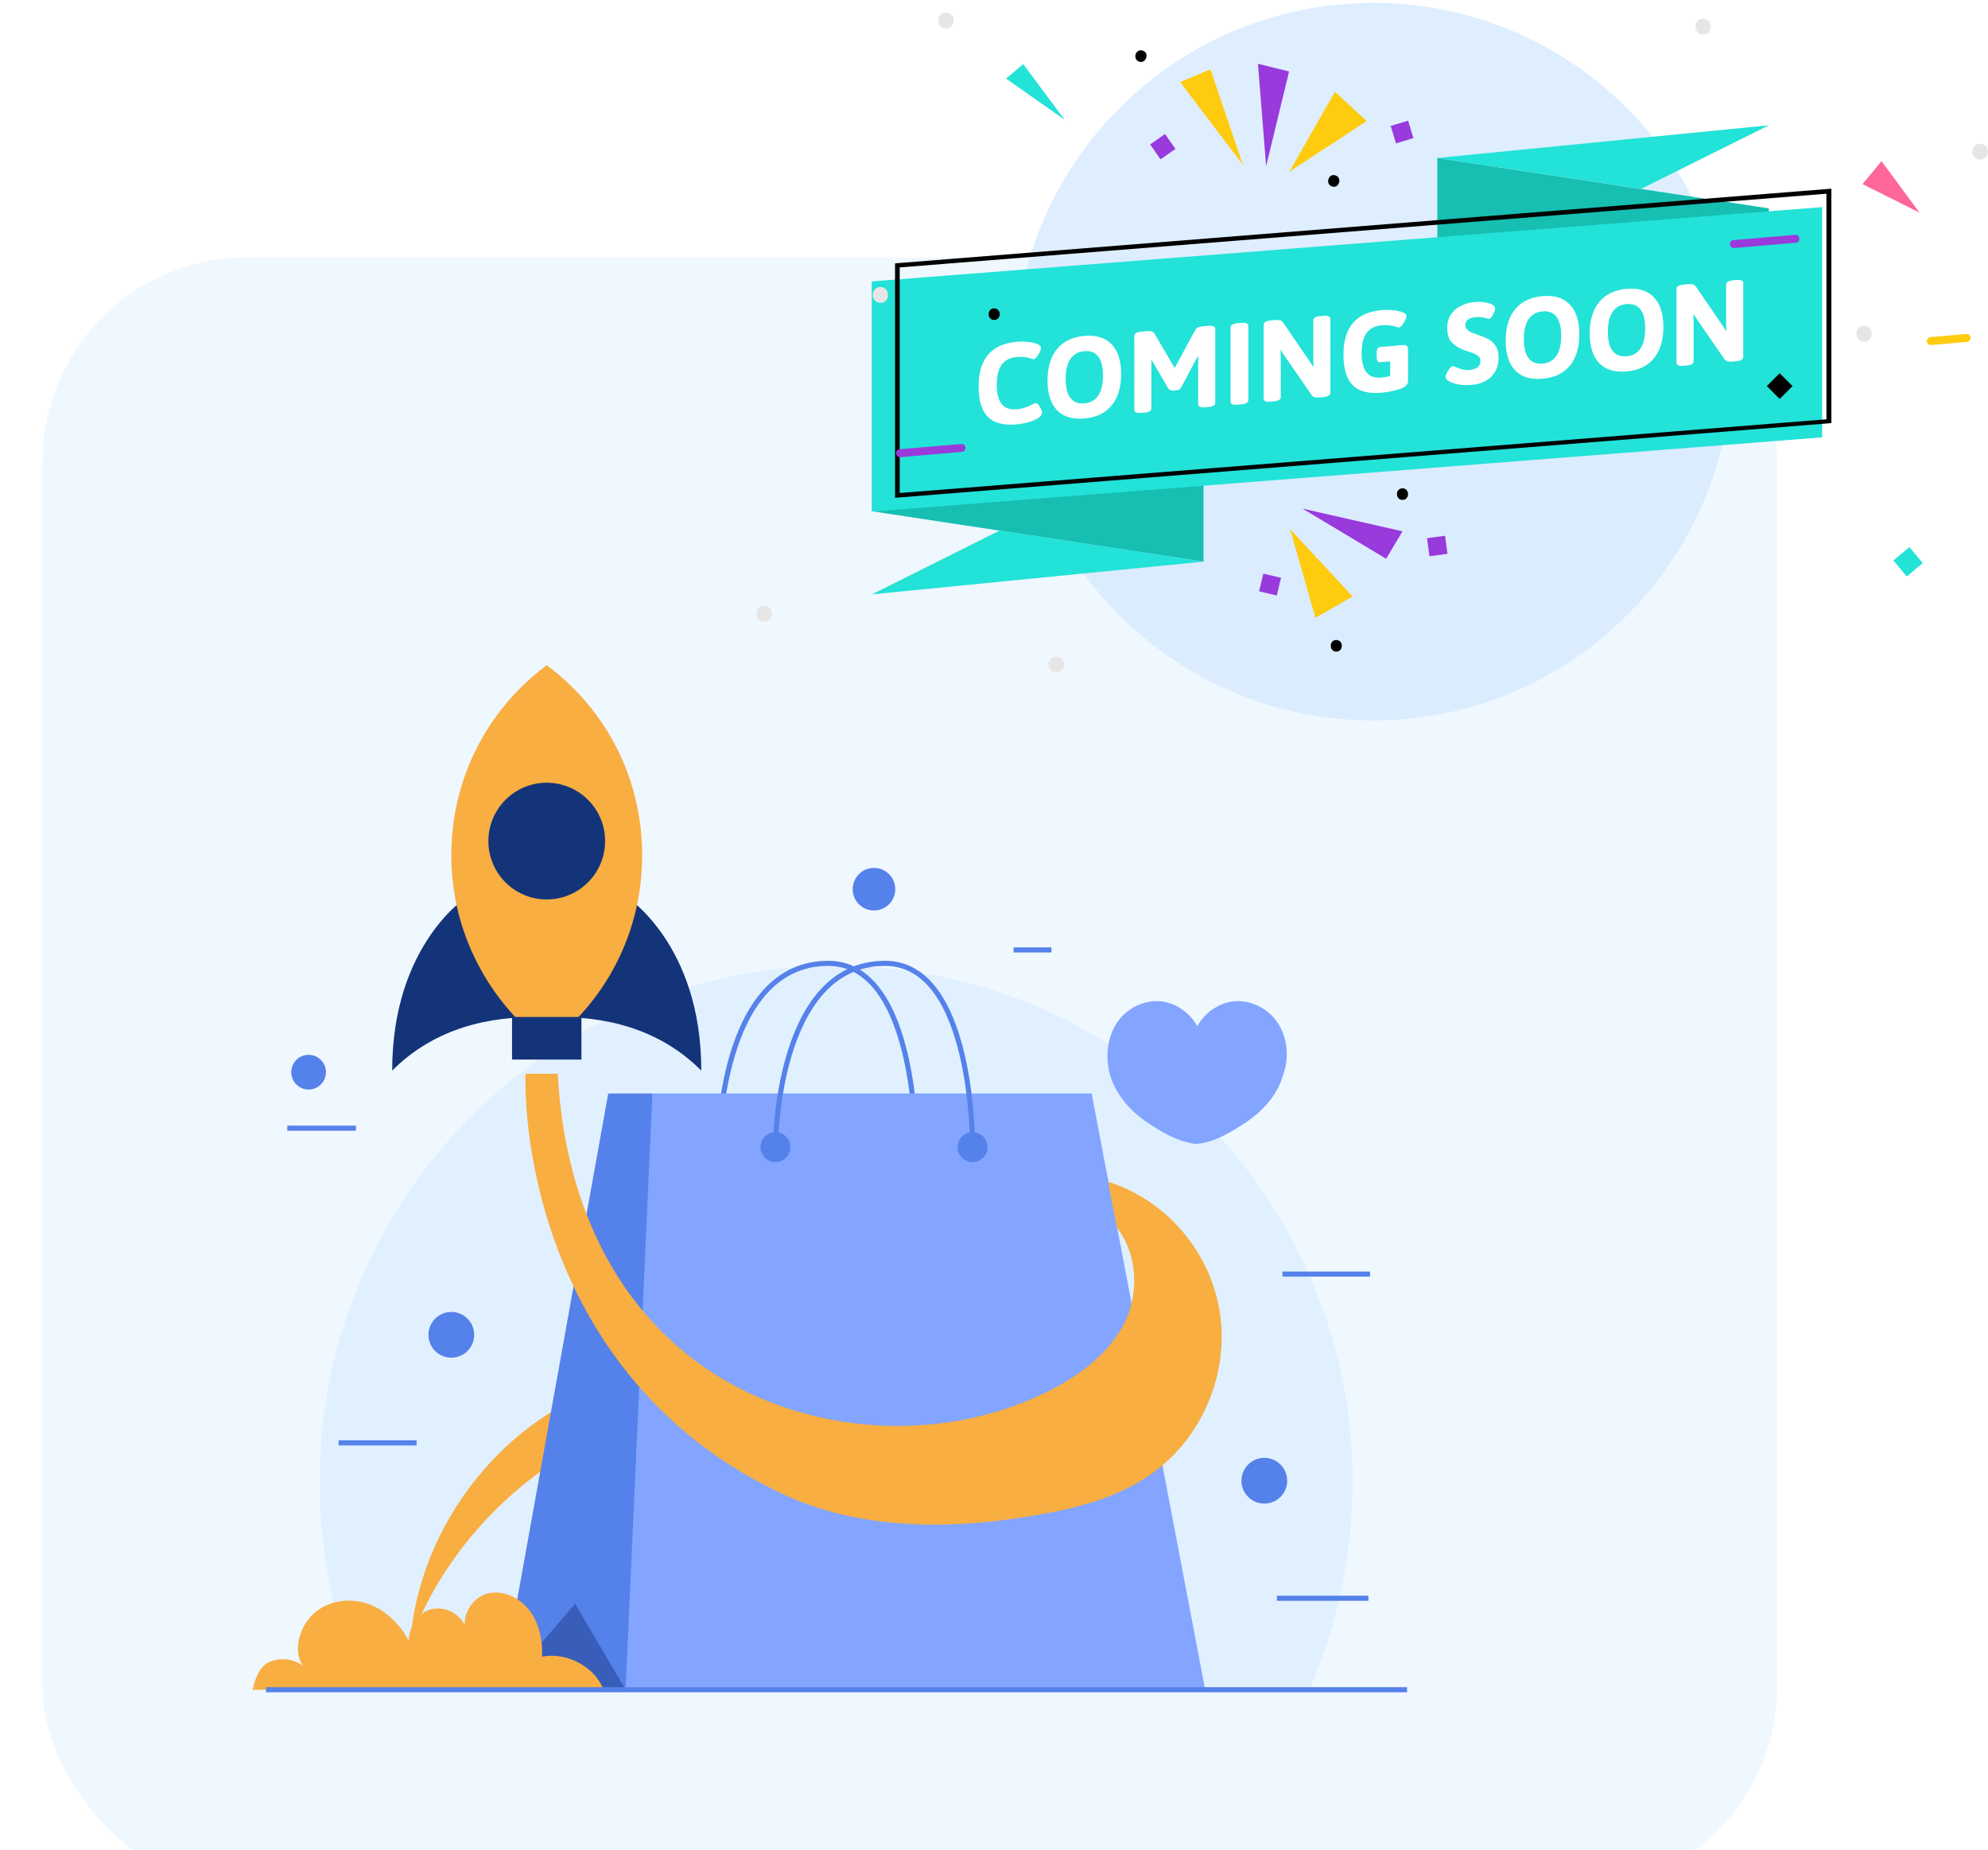 <svg width="431" height="401" viewBox="0 0 431 401" fill="none" xmlns="http://www.w3.org/2000/svg">
<g filter="url(#filter0_i)">
<rect x="0.419" y="46.998" width="376" height="353.933" rx="44.15" fill="#EFF7FF"/>
</g>
<path opacity="0.8" d="M297.715 156.167C340.668 156.167 375.489 121.347 375.489 78.394C375.489 35.441 340.668 0.621 297.715 0.621C254.763 0.621 219.942 35.441 219.942 78.394C219.942 121.347 254.763 156.167 297.715 156.167Z" fill="#D6EAFF"/>
<path d="M394.875 87.487L383.495 84.971V88.459L394.875 87.487Z" fill="#7229B2"/>
<path d="M189.046 110.819L260.929 121.741V81.482L189.046 61.181V110.819Z" fill="#16BFB2"/>
<path d="M260.929 121.741L189.046 128.832L216.724 114.993L260.929 121.741Z" fill="#23E2D8"/>
<path d="M383.495 45.169L311.612 34.246V74.505L383.495 94.806V45.169Z" fill="#16BFB2"/>
<path d="M189.046 110.898L395.046 94.8V44.898L189.046 60.995V110.898Z" fill="#23E2D8"/>
<path d="M311.612 34.246L383.495 27.155L355.816 40.937L311.612 34.246Z" fill="#23E2D8"/>
<path d="M194.046 107.898V57.102L194.551 57.045L397.046 40.898V91.694L396.541 91.751L194.046 107.898ZM195.056 57.964V106.864L395.973 90.889V41.99L195.056 57.964Z" fill="black"/>
<path d="M385.836 86.478L388.626 83.688L385.836 80.897L383.046 83.688L385.836 86.478Z" fill="black"/>
<path d="M215.539 66.843C213.938 66.843 213.938 69.359 215.539 69.359C217.14 69.359 217.14 66.843 215.539 66.843Z" fill="black"/>
<path d="M274.498 36.019L272.725 13.831L279.473 15.489L274.498 36.019Z" fill="#993ADC"/>
<path d="M279.53 37.22L289.423 19.893L296.286 26.24L279.53 37.22Z" fill="#FFCB0E"/>
<path d="M269.466 35.734L262.432 15.032L255.855 17.777L269.466 35.734Z" fill="#FFCB0E"/>
<path d="M251.607 34.541L254.841 32.281L252.581 29.046L249.347 31.306L251.607 34.541Z" fill="#993ADC"/>
<path d="M302.652 31.078L306.427 29.929L305.278 26.154L301.503 27.303L302.652 31.078Z" fill="#993ADC"/>
<path d="M289.538 38.021C287.994 37.506 287.25 39.908 288.794 40.423C290.281 40.938 291.082 38.536 289.538 38.021Z" fill="black"/>
<path d="M247.735 10.972C246.191 10.457 245.447 12.859 246.991 13.374C248.478 13.831 249.279 11.429 247.735 10.972Z" fill="black"/>
<path d="M309.903 120.565L313.815 120.045L313.295 116.133L309.384 116.653L309.903 120.565Z" fill="#993ADC"/>
<path d="M276.816 129.083L277.721 125.242L273.88 124.337L272.976 128.178L276.816 129.083Z" fill="#993ADC"/>
<path d="M282.39 110.247L304.063 115.165L300.518 121.112L282.39 110.247Z" fill="#993ADC"/>
<path d="M279.702 114.707L293.255 129.289L285.192 133.922L279.702 114.707Z" fill="#FFCB0E"/>
<path d="M304.063 105.844C302.462 105.844 302.462 108.36 304.063 108.36C305.664 108.36 305.664 105.844 304.063 105.844Z" fill="black"/>
<path d="M289.709 138.726C288.108 138.726 288.108 141.242 289.709 141.242C291.311 141.242 291.311 138.726 289.709 138.726Z" fill="black"/>
<path d="M220.361 91.994C217.571 92.236 215.504 91.691 214.159 90.357C212.831 89.006 212.167 86.789 212.167 83.705C212.167 77.772 214.939 74.564 220.485 74.083C221.315 74.011 222.162 74.029 223.026 74.137C223.889 74.229 224.562 74.396 225.043 74.637C225.475 74.85 225.691 75.098 225.691 75.381C225.691 75.614 225.599 75.931 225.417 76.33C225.234 76.712 225.01 77.065 224.744 77.388C224.495 77.693 224.271 77.854 224.072 77.872C224.022 77.876 223.823 77.818 223.474 77.698C223.125 77.579 222.702 77.482 222.204 77.409C221.706 77.335 221.108 77.329 220.411 77.389C218.949 77.516 217.862 78.077 217.148 79.073C216.45 80.067 216.102 81.505 216.102 83.389C216.102 87.189 217.521 88.965 220.361 88.719C221.108 88.654 221.755 88.523 222.303 88.325C222.851 88.128 223.383 87.89 223.897 87.612C224.163 87.455 224.346 87.373 224.445 87.364C224.694 87.343 224.927 87.464 225.143 87.729C225.375 87.992 225.558 88.301 225.691 88.656C225.84 88.993 225.915 89.245 225.915 89.412C225.915 89.845 225.624 90.254 225.043 90.637C224.495 91.001 223.773 91.306 222.876 91.55C221.98 91.778 221.141 91.926 220.361 91.994ZM235.096 90.715C232.522 90.938 230.546 90.343 229.168 88.929C227.79 87.499 227.101 85.342 227.101 82.459C227.101 79.575 227.79 77.307 229.168 75.654C230.546 73.984 232.522 73.038 235.096 72.814C237.669 72.591 239.637 73.195 240.998 74.627C242.376 76.041 243.066 78.189 243.066 81.073C243.066 83.956 242.376 86.232 240.998 87.902C239.637 89.553 237.669 90.491 235.096 90.715ZM235.096 87.439C236.424 87.324 237.428 86.754 238.109 85.728C238.79 84.702 239.13 83.264 239.13 81.414C239.13 79.564 238.79 78.194 238.109 77.303C237.428 76.395 236.424 75.999 235.096 76.115C233.767 76.23 232.754 76.801 232.057 77.828C231.376 78.837 231.036 80.267 231.036 82.117C231.036 83.967 231.376 85.346 232.057 86.253C232.754 87.159 233.767 87.555 235.096 87.439ZM254.334 84.669C253.903 84.707 253.571 84.577 253.338 84.281L250.275 79.047C250.059 78.699 249.876 78.39 249.727 78.119L249.627 78.153V79.378V88.503C249.627 89.036 249.129 89.346 248.133 89.433L247.41 89.495C246.414 89.582 245.916 89.358 245.916 88.825V72.825C245.916 72.292 246.414 71.982 247.41 71.895L248.73 71.781C249.527 71.712 250.05 71.891 250.299 72.32L254.434 79.361L254.683 79.764L254.907 79.319L259.116 71.554C259.365 71.082 259.888 70.812 260.685 70.743L261.981 70.63C262.977 70.544 263.475 70.767 263.475 71.3V87.3C263.475 87.834 262.977 88.144 261.981 88.23L261.258 88.293C260.262 88.379 259.764 88.156 259.764 87.623V78.498V77.273L259.664 77.256C259.515 77.553 259.332 77.894 259.116 78.279L256.053 84.045C255.82 84.382 255.488 84.569 255.057 84.606L254.334 84.669ZM268.276 87.709C267.28 87.795 266.782 87.563 266.782 87.013V71.013C266.782 70.463 267.28 70.145 268.276 70.059L269.148 69.983C270.144 69.897 270.642 70.128 270.642 70.678V86.678C270.642 87.228 270.144 87.546 269.148 87.633L268.276 87.709ZM275.454 87.061C274.458 87.147 273.96 86.924 273.96 86.39V70.39C273.96 69.857 274.458 69.547 275.454 69.46L276.525 69.368C276.924 69.333 277.256 69.354 277.521 69.431C277.787 69.491 278.003 69.647 278.169 69.9L283.773 78.088C284.105 78.543 284.404 79.008 284.67 79.485L284.769 79.452C284.736 79.071 284.719 78.506 284.719 77.756V69.456C284.719 68.923 285.218 68.613 286.214 68.526L286.936 68.464C287.932 68.377 288.43 68.6 288.43 69.134V85.134C288.43 85.667 287.932 85.977 286.936 86.064L285.99 86.146C285.591 86.18 285.259 86.168 284.993 86.107C284.728 86.03 284.512 85.866 284.346 85.614L278.617 77.311C278.285 76.856 277.986 76.391 277.721 75.914L277.621 75.947C277.654 76.328 277.671 76.893 277.671 77.643V86.068C277.671 86.601 277.173 86.911 276.177 86.998L275.454 87.061ZM304.265 74.784C304.613 74.754 304.862 74.816 305.012 74.969C305.178 75.105 305.261 75.348 305.261 75.698V82.648C305.261 83.398 304.638 83.968 303.393 84.36C302.148 84.751 300.836 85.007 299.458 85.126C296.668 85.369 294.601 84.823 293.256 83.49C291.928 82.139 291.264 79.921 291.264 76.838C291.264 70.905 294.036 67.697 299.582 67.216C300.346 67.149 301.143 67.155 301.973 67.233C302.803 67.311 303.501 67.459 304.065 67.676C304.63 67.894 304.912 68.169 304.912 68.503C304.912 68.736 304.821 69.052 304.638 69.452C304.456 69.834 304.231 70.187 303.966 70.51C303.717 70.815 303.493 70.976 303.293 70.993C303.243 70.998 303.036 70.941 302.671 70.823C302.305 70.704 301.857 70.61 301.326 70.539C300.811 70.467 300.205 70.462 299.508 70.522C298.046 70.649 296.959 71.21 296.245 72.205C295.547 73.199 295.199 74.638 295.199 76.521C295.199 80.321 296.618 82.098 299.458 81.852C300.122 81.794 300.769 81.679 301.4 81.508V78.333L299.209 78.523C298.943 78.546 298.752 78.463 298.636 78.273C298.52 78.083 298.461 77.771 298.461 77.338V76.538C298.461 76.105 298.52 75.783 298.636 75.573C298.752 75.363 298.943 75.246 299.209 75.223L304.265 74.784ZM319.261 83.407C318.082 83.51 317.053 83.482 316.173 83.325C315.293 83.168 314.603 82.928 314.105 82.605C313.64 82.328 313.408 82.032 313.408 81.715C313.408 81.465 313.499 81.157 313.682 80.791C313.865 80.426 314.08 80.099 314.329 79.81C314.579 79.522 314.786 79.371 314.952 79.356C315.052 79.347 315.284 79.427 315.65 79.596C316.181 79.816 316.662 79.983 317.094 80.095C317.526 80.208 318.032 80.239 318.613 80.188C319.261 80.132 319.809 79.96 320.257 79.671C320.722 79.364 320.955 78.885 320.955 78.235C320.955 77.702 320.739 77.304 320.307 77.041C319.892 76.761 319.211 76.47 318.265 76.169L317.119 75.768C316.073 75.359 315.251 74.814 314.653 74.132C314.056 73.434 313.757 72.402 313.757 71.035C313.757 69.902 314.031 68.936 314.579 68.139C315.143 67.323 315.874 66.701 316.77 66.273C317.667 65.829 318.63 65.562 319.659 65.472C320.506 65.399 321.27 65.424 321.951 65.549C322.648 65.655 323.196 65.832 323.595 66.081C323.96 66.316 324.143 66.567 324.143 66.833C324.143 67.067 324.068 67.365 323.918 67.728C323.769 68.091 323.586 68.415 323.37 68.7C323.155 68.969 322.955 69.111 322.773 69.127C322.69 69.134 322.549 69.105 322.349 69.039C322.167 68.972 322.009 68.918 321.876 68.88C321.278 68.732 320.656 68.686 320.008 68.742C319.145 68.817 318.539 69.011 318.19 69.325C317.858 69.637 317.692 69.977 317.692 70.343C317.692 70.777 317.808 71.125 318.041 71.388C318.273 71.651 318.555 71.86 318.887 72.014C319.219 72.152 319.709 72.335 320.357 72.562C321.303 72.88 322.075 73.196 322.673 73.511C323.271 73.809 323.786 74.281 324.217 74.927C324.666 75.555 324.89 76.393 324.89 77.443C324.89 78.727 324.616 79.8 324.068 80.665C323.537 81.528 322.847 82.179 322.001 82.619C321.154 83.059 320.241 83.322 319.261 83.407ZM334.429 82.09C331.855 82.314 329.879 81.719 328.501 80.305C327.123 78.874 326.434 76.718 326.434 73.834C326.434 70.951 327.123 68.683 328.501 67.03C329.879 65.36 331.855 64.414 334.429 64.19C337.003 63.967 338.97 64.571 340.332 66.003C341.71 67.416 342.399 69.565 342.399 72.448C342.399 75.332 341.71 77.608 340.332 79.278C338.97 80.929 337.003 81.867 334.429 82.09ZM334.429 78.815C335.757 78.7 336.762 78.129 337.443 77.103C338.123 76.078 338.464 74.64 338.464 72.79C338.464 70.94 338.123 69.569 337.443 68.678C336.762 67.771 335.757 67.375 334.429 67.49C333.101 67.606 332.088 68.177 331.39 69.204C330.71 70.213 330.369 71.643 330.369 73.493C330.369 75.343 330.71 76.721 331.39 77.629C332.088 78.535 333.101 78.93 334.429 78.815ZM352.646 80.508C350.073 80.732 348.097 80.137 346.719 78.723C345.341 77.293 344.652 75.136 344.652 72.253C344.652 69.369 345.341 67.101 346.719 65.448C348.097 63.779 350.073 62.832 352.646 62.608C355.22 62.385 357.188 62.989 358.549 64.421C359.927 65.835 360.617 67.983 360.617 70.867C360.617 73.75 359.927 76.026 358.549 77.696C357.188 79.348 355.22 80.285 352.646 80.508ZM352.646 77.234C353.975 77.118 354.979 76.548 355.66 75.522C356.341 74.496 356.681 73.058 356.681 71.208C356.681 69.358 356.341 67.988 355.66 67.097C354.979 66.189 353.975 65.793 352.646 65.909C351.318 66.024 350.305 66.595 349.608 67.622C348.927 68.631 348.587 70.061 348.587 71.911C348.587 73.761 348.927 75.14 349.608 76.047C350.305 76.953 351.318 77.349 352.646 77.234ZM364.961 79.289C363.965 79.376 363.467 79.152 363.467 78.619V62.619C363.467 62.086 363.965 61.776 364.961 61.689L366.032 61.596C366.431 61.562 366.763 61.583 367.029 61.66C367.294 61.72 367.51 61.876 367.676 62.129L373.28 70.317C373.612 70.772 373.911 71.237 374.177 71.714L374.276 71.681C374.243 71.3 374.226 70.735 374.226 69.985V61.685C374.226 61.152 374.725 60.842 375.721 60.755L376.443 60.692C377.439 60.606 377.937 60.829 377.937 61.363V77.363C377.937 77.896 377.439 78.206 376.443 78.292L375.497 78.375C375.098 78.409 374.766 78.396 374.5 78.336C374.235 78.259 374.019 78.095 373.853 77.842L368.124 69.54C367.792 69.085 367.493 68.62 367.228 68.142L367.128 68.176C367.161 68.557 367.178 69.122 367.178 69.872V78.297C367.178 78.83 366.68 79.14 365.684 79.227L364.961 79.289Z" fill="white"/>
<path d="M426.327 72.39L418.55 73.076C418.092 73.133 417.749 73.534 417.749 73.991C417.806 74.449 418.149 74.792 418.607 74.792H418.664L426.441 74.106C426.899 74.048 427.242 73.648 427.242 73.191C427.185 72.676 426.784 72.333 426.327 72.39Z" fill="#FFCB0E"/>
<path d="M416.148 46.084L403.796 39.908L407.913 34.933L416.148 46.084Z" fill="#FF6699"/>
<path d="M230.808 25.955L221.829 13.889L218.112 17.034L230.808 25.955Z" fill="#23E2D8"/>
<path d="M413.389 124.949L416.855 122.052L413.957 118.586L410.491 121.483L413.389 124.949Z" fill="#23E2D8"/>
<path d="M205.074 2.737C202.844 2.737 202.844 6.168 205.074 6.168C207.304 6.168 207.304 2.737 205.074 2.737Z" fill="#E6E6E6"/>
<path d="M190.892 62.211C188.662 62.211 188.662 65.642 190.892 65.642C193.065 65.642 193.065 62.211 190.892 62.211Z" fill="#E6E6E6"/>
<path d="M165.673 131.349C163.442 131.349 163.442 134.78 165.673 134.78C167.903 134.78 167.903 131.349 165.673 131.349Z" fill="#E6E6E6"/>
<path d="M228.978 142.328C226.747 142.328 226.747 145.759 228.978 145.759C231.208 145.759 231.208 142.328 228.978 142.328Z" fill="#E6E6E6"/>
<path d="M404.139 70.617C401.908 70.617 401.908 74.048 404.139 74.048C406.312 74.048 406.312 70.617 404.139 70.617Z" fill="#E6E6E6"/>
<path d="M429.301 31.159C427.07 31.159 427.07 34.59 429.301 34.59C431.531 34.59 431.531 31.159 429.301 31.159Z" fill="#E6E6E6"/>
<path d="M369.255 4.053C367.025 4.053 367.025 7.484 369.255 7.484C371.428 7.484 371.428 4.053 369.255 4.053Z" fill="#E6E6E6"/>
<path d="M375.91 53.764C375.452 53.764 375.109 53.421 375.052 52.963C374.995 52.506 375.338 52.048 375.853 52.048L389.177 50.905C389.634 50.847 390.092 51.191 390.092 51.705C390.149 52.163 389.806 52.62 389.291 52.62L375.967 53.764C375.967 53.764 375.967 53.764 375.91 53.764Z" fill="#993ADC"/>
<path d="M195.124 99.096C194.666 99.096 194.323 98.753 194.266 98.295C194.209 97.838 194.552 97.38 195.066 97.38L208.391 96.237C208.848 96.18 209.306 96.523 209.306 97.037C209.363 97.495 209.02 97.952 208.505 97.952L195.181 99.096C195.181 99.096 195.181 99.096 195.124 99.096Z" fill="#993ADC"/>
<path d="M293.253 321.302C293.253 337.201 289.834 352.416 283.85 366.264H78.701C72.717 352.587 69.298 337.372 69.298 321.302C69.298 259.415 119.389 209.324 181.275 209.324C243.162 209.495 293.253 259.586 293.253 321.302Z" fill="#E0F0FF"/>
<path d="M127.253 301.983C106.054 311.215 90.839 332.756 88.958 355.664C95.796 337.201 110.328 321.302 127.937 312.412C127.766 308.822 127.595 305.574 127.253 301.983Z" fill="#F8AE41"/>
<path d="M155.803 248.645C155.803 248.645 155.803 208.812 179.566 208.812C198.884 208.812 198.542 248.645 198.542 248.645" stroke="#5581EA" stroke-width="1.104" stroke-miterlimit="10"/>
<path d="M141.442 237.02H131.868L108.618 366.264H135.63L141.442 361.477L145.032 240.952L141.442 237.02Z" fill="#5581EA"/>
<path d="M261.284 366.264H135.63L141.442 237.02H236.666L261.284 366.264Z" fill="#83A5FF"/>
<path d="M108.618 366.263L124.688 347.629L135.63 366.263H108.618Z" fill="#385EBA"/>
<path d="M168.112 251.893C169.906 251.893 171.36 250.439 171.36 248.645C171.36 246.851 169.906 245.396 168.112 245.396C166.318 245.396 164.864 246.851 164.864 248.645C164.864 250.439 166.318 251.893 168.112 251.893Z" fill="#5581EA"/>
<path d="M210.851 251.893C212.645 251.893 214.099 250.439 214.099 248.645C214.099 246.851 212.645 245.396 210.851 245.396C209.057 245.396 207.603 246.851 207.603 248.645C207.603 250.439 209.057 251.893 210.851 251.893Z" fill="#5581EA"/>
<path d="M168.112 248.645C168.112 248.645 168.112 208.812 191.875 208.812C211.193 208.812 210.851 248.645 210.851 248.645" stroke="#5581EA" stroke-width="1.104" stroke-miterlimit="10"/>
<path d="M130.843 366.264H54.767C55.279 363.871 56.305 360.965 58.699 360.11C61.092 359.255 63.827 359.597 65.708 361.135C63.315 357.716 65.024 352.417 68.101 349.681C71.178 346.946 75.794 346.262 79.726 347.63C83.659 348.997 86.736 352.075 88.616 355.665C88.616 352.759 90.668 349.51 93.403 348.827C96.309 348.143 99.387 349.51 100.754 352.246C100.583 348.827 103.319 345.578 106.567 345.236C109.986 344.894 113.234 346.775 115.115 349.51C116.995 352.246 117.679 355.836 117.508 359.084C122.979 358.058 128.962 361.306 130.843 366.264Z" fill="#F8AE41"/>
<path d="M276.841 221.462C274.448 218.043 269.832 216.163 265.9 217.359C263.335 218.043 260.771 220.095 259.574 222.488C258.377 220.095 255.813 218.043 253.249 217.359C249.317 216.163 244.701 218.043 242.307 221.462C239.914 224.881 239.572 229.497 240.769 233.429C242.136 237.361 244.872 240.61 248.291 243.003C251.539 245.225 255.471 247.619 259.403 247.961C263.335 247.619 267.267 245.225 270.516 243.003C273.935 240.61 276.841 237.361 278.038 233.429C279.576 229.497 279.234 224.881 276.841 221.462Z" fill="#83A5FF"/>
<path d="M274.106 325.918C276.844 325.918 279.064 323.698 279.064 320.96C279.064 318.222 276.844 316.002 274.106 316.002C271.368 316.002 269.148 318.222 269.148 320.96C269.148 323.698 271.368 325.918 274.106 325.918Z" fill="#5581EA"/>
<path d="M189.481 197.358C192.031 197.358 194.097 195.291 194.097 192.742C194.097 190.193 192.031 188.126 189.481 188.126C186.932 188.126 184.866 190.193 184.866 192.742C184.866 195.291 186.932 197.358 189.481 197.358Z" fill="#5581EA"/>
<path d="M97.848 294.291C100.586 294.291 102.806 292.071 102.806 289.333C102.806 286.595 100.586 284.375 97.848 284.375C95.11 284.375 92.89 286.595 92.89 289.333C92.89 292.071 95.11 294.291 97.848 294.291Z" fill="#5581EA"/>
<path d="M66.905 236.165C68.982 236.165 70.666 234.481 70.666 232.404C70.666 230.326 68.982 228.643 66.905 228.643C64.828 228.643 63.144 230.326 63.144 232.404C63.144 234.481 64.828 236.165 66.905 236.165Z" fill="#5581EA"/>
<path d="M276.841 346.433H296.672" stroke="#5581EA" stroke-width="1.104" stroke-miterlimit="10"/>
<path d="M278.038 276.169H297.014" stroke="#5581EA" stroke-width="1.104" stroke-miterlimit="10"/>
<path d="M219.741 205.905H227.947" stroke="#5581EA" stroke-width="1.104" stroke-miterlimit="10"/>
<path d="M62.289 244.542H77.162" stroke="#5581EA" stroke-width="1.104" stroke-miterlimit="10"/>
<path d="M73.401 312.754H90.326" stroke="#5581EA" stroke-width="1.104" stroke-miterlimit="10"/>
<path d="M101.609 194.109C101.609 194.109 85.026 204.367 85.026 232.062C92.719 224.369 102.977 220.437 116.141 220.437L101.609 194.109Z" fill="#133479"/>
<path d="M135.459 194.109C135.459 194.109 152.042 204.367 152.042 232.062C144.349 224.369 134.091 220.437 120.927 220.437L135.459 194.109Z" fill="#133479"/>
<path d="M118.534 144.189C105.883 153.592 97.848 168.465 97.848 185.39C97.848 202.315 106.054 217.189 118.534 226.591C131.185 217.189 139.22 202.315 139.22 185.39C139.22 168.465 131.185 153.592 118.534 144.189Z" fill="#F8AE41"/>
<path d="M118.534 194.964C125.521 194.964 131.185 189.3 131.185 182.313C131.185 175.326 125.521 169.662 118.534 169.662C111.547 169.662 105.883 175.326 105.883 182.313C105.883 189.3 111.547 194.964 118.534 194.964Z" fill="#133479"/>
<path d="M126.056 220.437H111.012V229.668H126.056V220.437Z" fill="#133479"/>
<path d="M240.256 256.167C252.736 260.099 262.139 271.041 264.361 283.863C266.584 296.684 261.284 310.532 250.856 318.567C244.017 323.867 235.469 326.431 227.092 327.97C208.287 331.56 187.943 332.073 170.505 324.209C123.663 302.839 113.576 255.996 113.918 232.746H120.928C122.295 259.245 132.724 283.179 153.922 297.197C174.95 311.045 203.329 312.925 226.067 302.155C232.905 298.907 239.572 294.291 243.333 287.624C247.094 280.956 246.753 272.066 242.137 266.083L240.256 256.167Z" fill="#F8AE41"/>
<path d="M305.049 366.264H283.851H78.872H57.673" stroke="#5581EA" stroke-width="1.104" stroke-miterlimit="10"/>
<defs>
<filter id="filter0_i" x="0.419" y="46.998" width="381.887" height="359.82" filterUnits="userSpaceOnUse" color-interpolation-filters="sRGB">
<feFlood flood-opacity="0" result="BackgroundImageFix"/>
<feBlend mode="normal" in="SourceGraphic" in2="BackgroundImageFix" result="shape"/>
<feColorMatrix in="SourceAlpha" type="matrix" values="0 0 0 0 0 0 0 0 0 0 0 0 0 0 0 0 0 0 127 0" result="hardAlpha"/>
<feOffset dx="8.83" dy="8.83"/>
<feGaussianBlur stdDeviation="2.943"/>
<feComposite in2="hardAlpha" operator="arithmetic" k2="-1" k3="1"/>
<feColorMatrix type="matrix" values="0 0 0 0 0.849 0 0 0 0 0.91 0 0 0 0 0.971 0 0 0 0.52 0"/>
<feBlend mode="normal" in2="shape" result="effect1_innerShadow"/>
</filter>
</defs>
</svg>
